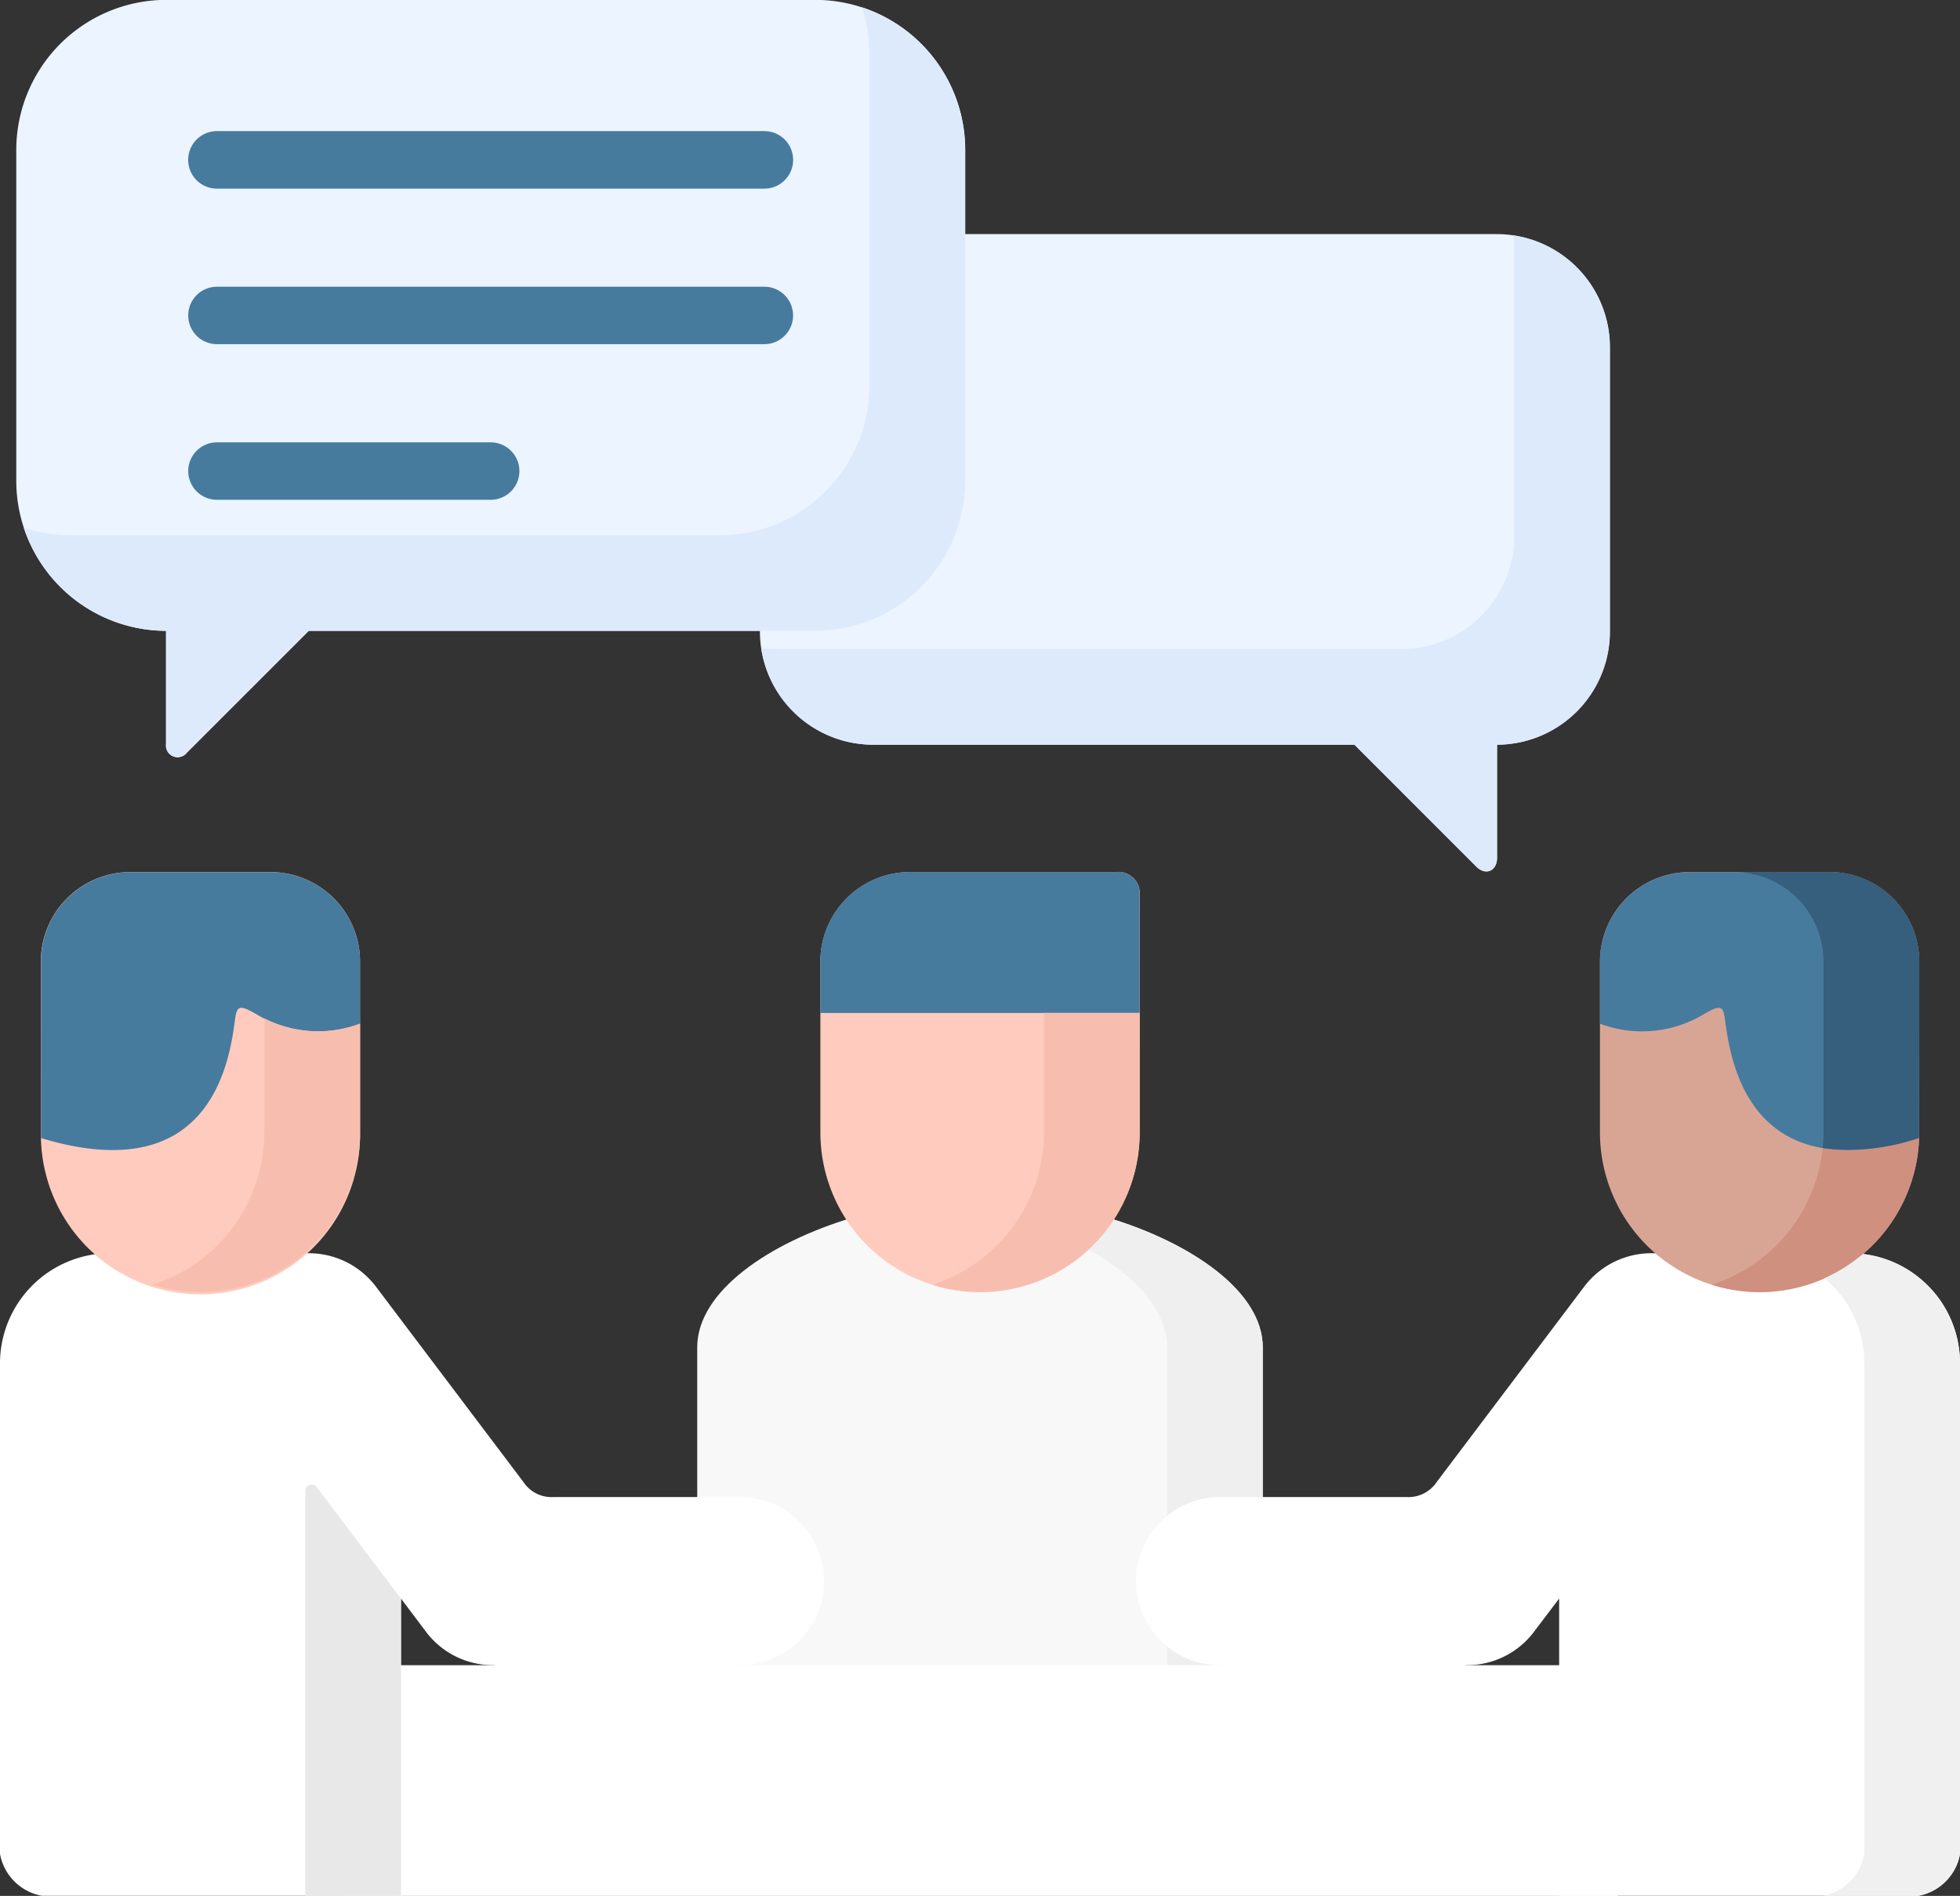 <svg xmlns="http://www.w3.org/2000/svg" width="58.548" height="56.625" viewBox="0 0 58.548 56.625">
    <rect x="0" y="0" width="58.548" height="56.625" fill="#333333" stroke="none"/>
    <defs>
        <style>
            .cls-11,.cls-14,.cls-3,.cls-4,.cls-6,.cls-7{fill-rule:evenodd}.cls-3{fill:#fff}.cls-4{fill:#ecf4ff}.cls-7{fill:#477b9e}.cls-6{fill:#ffcbbe}.cls-11{fill:#f7beaf}.cls-14{fill:#ddeafb}
        </style>
    </defs>
    <g id="meeting_1_" data-name="meeting (1)" transform="translate(0 -8.408)">
        <path id="Path_1648" fill="#f8f8f8" fill-rule="evenodd" d="M186.767 326.427h7.617c2.486.745 4.639 2.2 4.639 3.877v9.948h-16.895V330.3c0-1.672 2.152-3.128 4.639-3.873z" data-name="Path 1648" transform="translate(-161.301 -281.653)"/>
        <path id="Path_1649" fill="#efefef" fill-rule="evenodd" d="M268.945 330.3v9.948h2.855V330.3c0-1.676-2.152-3.131-4.639-3.877h-2.859c2.49.749 4.643 2.205 4.643 3.877z" data-name="Path 1649" transform="translate(-234.082 -281.653)"/>
        <path id="Path_1650" d="M89.406 437.855h4.5l3.682-.512 3.647.512h14.444l3.592-.707 3.737.707h4.5v6.891h-38.1z" class="cls-3" data-name="Path 1650" transform="translate(-79.182 -379.713)"/>
        <path id="Path_1651" d="M0 353.667v-14.658a3.293 3.293 0 0 1 3.28-3.284H8.7c.094 0 .185.006.279.013a2.516 2.516 0 0 1 2.25.985l4.405 5.834a1.007 1.007 0 0 0 .9.451h5.52a2.511 2.511 0 1 1 0 5.021h-7.331a2.5 2.5 0 0 1-2-1l-.745-.989v8.878H1.255A1.552 1.552 0 0 1 0 353.667z" class="cls-3" data-name="Path 1651" transform="translate(0 -289.888)"/>
        <path id="Path_1652" d="M321.752 353.667v-14.658a3.291 3.291 0 0 0-3.28-3.284h-5.413c-.094 0-.188.006-.279.013a2.518 2.518 0 0 0-2.253.985l-4.405 5.834a1.013 1.013 0 0 1-.9.451H299.7a2.511 2.511 0 1 0 0 5.021h7.329a2.5 2.5 0 0 0 2-1l.749-.989v8.878H320.5a1.551 1.551 0 0 0 1.252-1.251z" class="cls-3" data-name="Path 1652" transform="translate(-263.204 -289.888)"/>
        <path id="Path_1653" d="M201.884 84.8h14.386l3.64 3.64c.288.289.619.12.619-.259V84.8a3.381 3.381 0 0 0 3.371-3.371v-8.507a3.381 3.381 0 0 0-3.371-3.371h-18.645a3.381 3.381 0 0 0-3.371 3.371v8.509a3.381 3.381 0 0 0 3.371 3.369z" class="cls-4" data-name="Path 1653" transform="translate(-175.813 -54.151)"/>
        <path id="Path_1654" d="M12.988 27.251h15.135a4.486 4.486 0 0 0 4.477-4.474v-9.9a4.486 4.486 0 0 0-4.473-4.473H8.725a4.486 4.486 0 0 0-4.473 4.473v9.9a4.486 4.486 0 0 0 4.473 4.473v3.384a.349.349 0 0 0 .622.256z" class="cls-4" data-name="Path 1654" transform="translate(-3.766)"/>
        <path id="Path_1655" fill="#477b9e" d="M50.039 44.368a.859.859 0 0 1 0-1.718h16.353a.859.859 0 0 1 0 1.718zm0 9.293a.857.857 0 0 1 0-1.715h8.178a.857.857 0 1 1 0 1.715zm0-4.648a.857.857 0 0 1 0-1.715h16.353a.857.857 0 1 1 0 1.715z" data-name="Path 1655" transform="translate(-43.559 -30.326)"/>
        <g id="Group_122" data-name="Group 122" transform="translate(.71 8.632)">
            <path id="Path_1656" d="M223.839 243.948a4.768 4.768 0 0 1-9.536 0v-5.108a2.677 2.677 0 0 1 2.671-2.668h6.156a.638.638 0 0 1 .71.71z" class="cls-6" data-name="Path 1656" transform="translate(-190.507 -210.35)"/>
            <path id="Path_1657" d="M214.3 238.84v1.54h9.536v-3.5a.638.638 0 0 0-.71-.71h-6.156a2.677 2.677 0 0 0-2.67 2.67z" class="cls-7" data-name="Path 1657" transform="translate(-190.507 -210.35)"/>
            <path id="Path_1658" d="M10.686 243.948a4.767 4.767 0 1 0 9.533 0v-5.108a2.674 2.674 0 0 0-2.668-2.668h-4.2a2.674 2.674 0 0 0-2.668 2.668z" class="cls-6" data-name="Path 1658" transform="translate(-10.174 -210.35)"/>
            <path id="Path_1659" fill="#d8a595" fill-rule="evenodd" d="M427.482 243.948a4.768 4.768 0 0 1-9.536 0v-5.108a2.676 2.676 0 0 1 2.668-2.668h4.2a2.676 2.676 0 0 1 2.668 2.668z" data-name="Path 1659" transform="translate(-370.863 -210.35)"/>
            <path id="Path_1660" fill="#d09080" fill-rule="evenodd" d="M453.341 264.61a4.765 4.765 0 0 1-6.2 4.548 4.8 4.8 0 0 0 3.316-4.084 6.342 6.342 0 0 0 2.875-.3l.006-5.274v5.109z" data-name="Path 1660" transform="translate(-396.721 -231.012)"/>
            <path id="Path_1661" d="M20.22 238.839v1.861a3.561 3.561 0 0 1-3.089-.279c-.5-.285-.59-.285-.648.172-.175 1.342-.778 5.037-5.793 3.523v-5.274a2.672 2.672 0 0 1 2.668-2.668h4.2a2.674 2.674 0 0 1 2.662 2.665z" class="cls-7" data-name="Path 1661" transform="translate(-10.175 -210.349)"/>
            <path id="Path_1662" d="M417.945 238.839v1.861a3.569 3.569 0 0 0 3.092-.279c.5-.285.587-.285.645.172.175 1.342.781 5.037 5.793 3.523l.006-5.274a2.676 2.676 0 0 0-2.668-2.668h-4.2a2.676 2.676 0 0 0-2.668 2.665z" class="cls-7" data-name="Path 1662" transform="translate(-370.862 -210.349)"/>
            <path id="Path_1663" fill="#365e7d" fill-rule="evenodd" d="M455.678 238.84v5.109a4.454 4.454 0 0 1-.023.464 6.343 6.343 0 0 0 2.875-.3l.006-5.274a2.675 2.675 0 0 0-2.483-2.661 1.742 1.742 0 0 0-.185-.007h-2.858a2.676 2.676 0 0 1 2.668 2.669z" data-name="Path 1663" transform="translate(-401.918 -210.35)"/>
            <path id="Path_1664" d="M43.195 277.791a4.788 4.788 0 0 1-3.339 4.548 4.765 4.765 0 0 0 6.2-4.548v-3.251a3.544 3.544 0 0 1-2.859-.155z" class="cls-11" data-name="Path 1664" transform="translate(-36.008 -244.193)"/>
            <path id="Path_1666" d="M246.838 276.535a4.788 4.788 0 0 1-3.339 4.548 4.765 4.765 0 0 0 6.2-4.548v-3.569h-2.859z" class="cls-11" data-name="Path 1666" transform="translate(-216.364 -242.937)"/>
            <path id="Path_1668" fill="#e8e8e8" fill-rule="evenodd" d="M80.087 396.238a.191.191 0 0 0-.347.117v12.087h2.86v-8.878z" data-name="Path 1668" transform="translate(-71.331 -352.04)"/>
            <path id="Path_1669" fill="#eff0ef" fill-rule="evenodd" d="M477.308 339.184v14.658a1.548 1.548 0 0 1-1.251 1.254h2.856a1.552 1.552 0 0 0 1.255-1.254v-14.658a3.294 3.294 0 0 0-2.9-3.261 4.753 4.753 0 0 1-1.154.726 3.279 3.279 0 0 1 1.194 2.535z" data-name="Path 1669" transform="translate(-422.329 -298.695)"/>
            <path id="Path_1670" d="M198.8 82.188a3.388 3.388 0 0 0 3.339 2.891h14.386l3.64 3.64c.288.289.619.12.619-.259v-3.381a3.381 3.381 0 0 0 3.371-3.371V73.2a3.379 3.379 0 0 0-2.891-3.335 3.3 3.3 0 0 1 .032.477v8.509a3.378 3.378 0 0 1-3.368 3.371h-18.652a3.934 3.934 0 0 1-.476-.034z" class="cls-14" data-name="Path 1670" transform="translate(-176.773 -63.06)"/>
            <path id="Path_1671" d="M31.469 21.65A4.476 4.476 0 0 1 27 26.126H7.6a4.48 4.48 0 0 1-1.392-.226 4.489 4.489 0 0 0 4.25 3.079v3.384a.349.349 0 0 0 .622.256l3.64-3.64h15.135a4.486 4.486 0 0 0 4.473-4.473v-9.9a4.488 4.488 0 0 0-3.083-4.25 4.4 4.4 0 0 1 .224 1.391v9.9z" class="cls-14" data-name="Path 1671" transform="translate(-6.208 -10.363)"/>
        </g>
    </g>
</svg>
